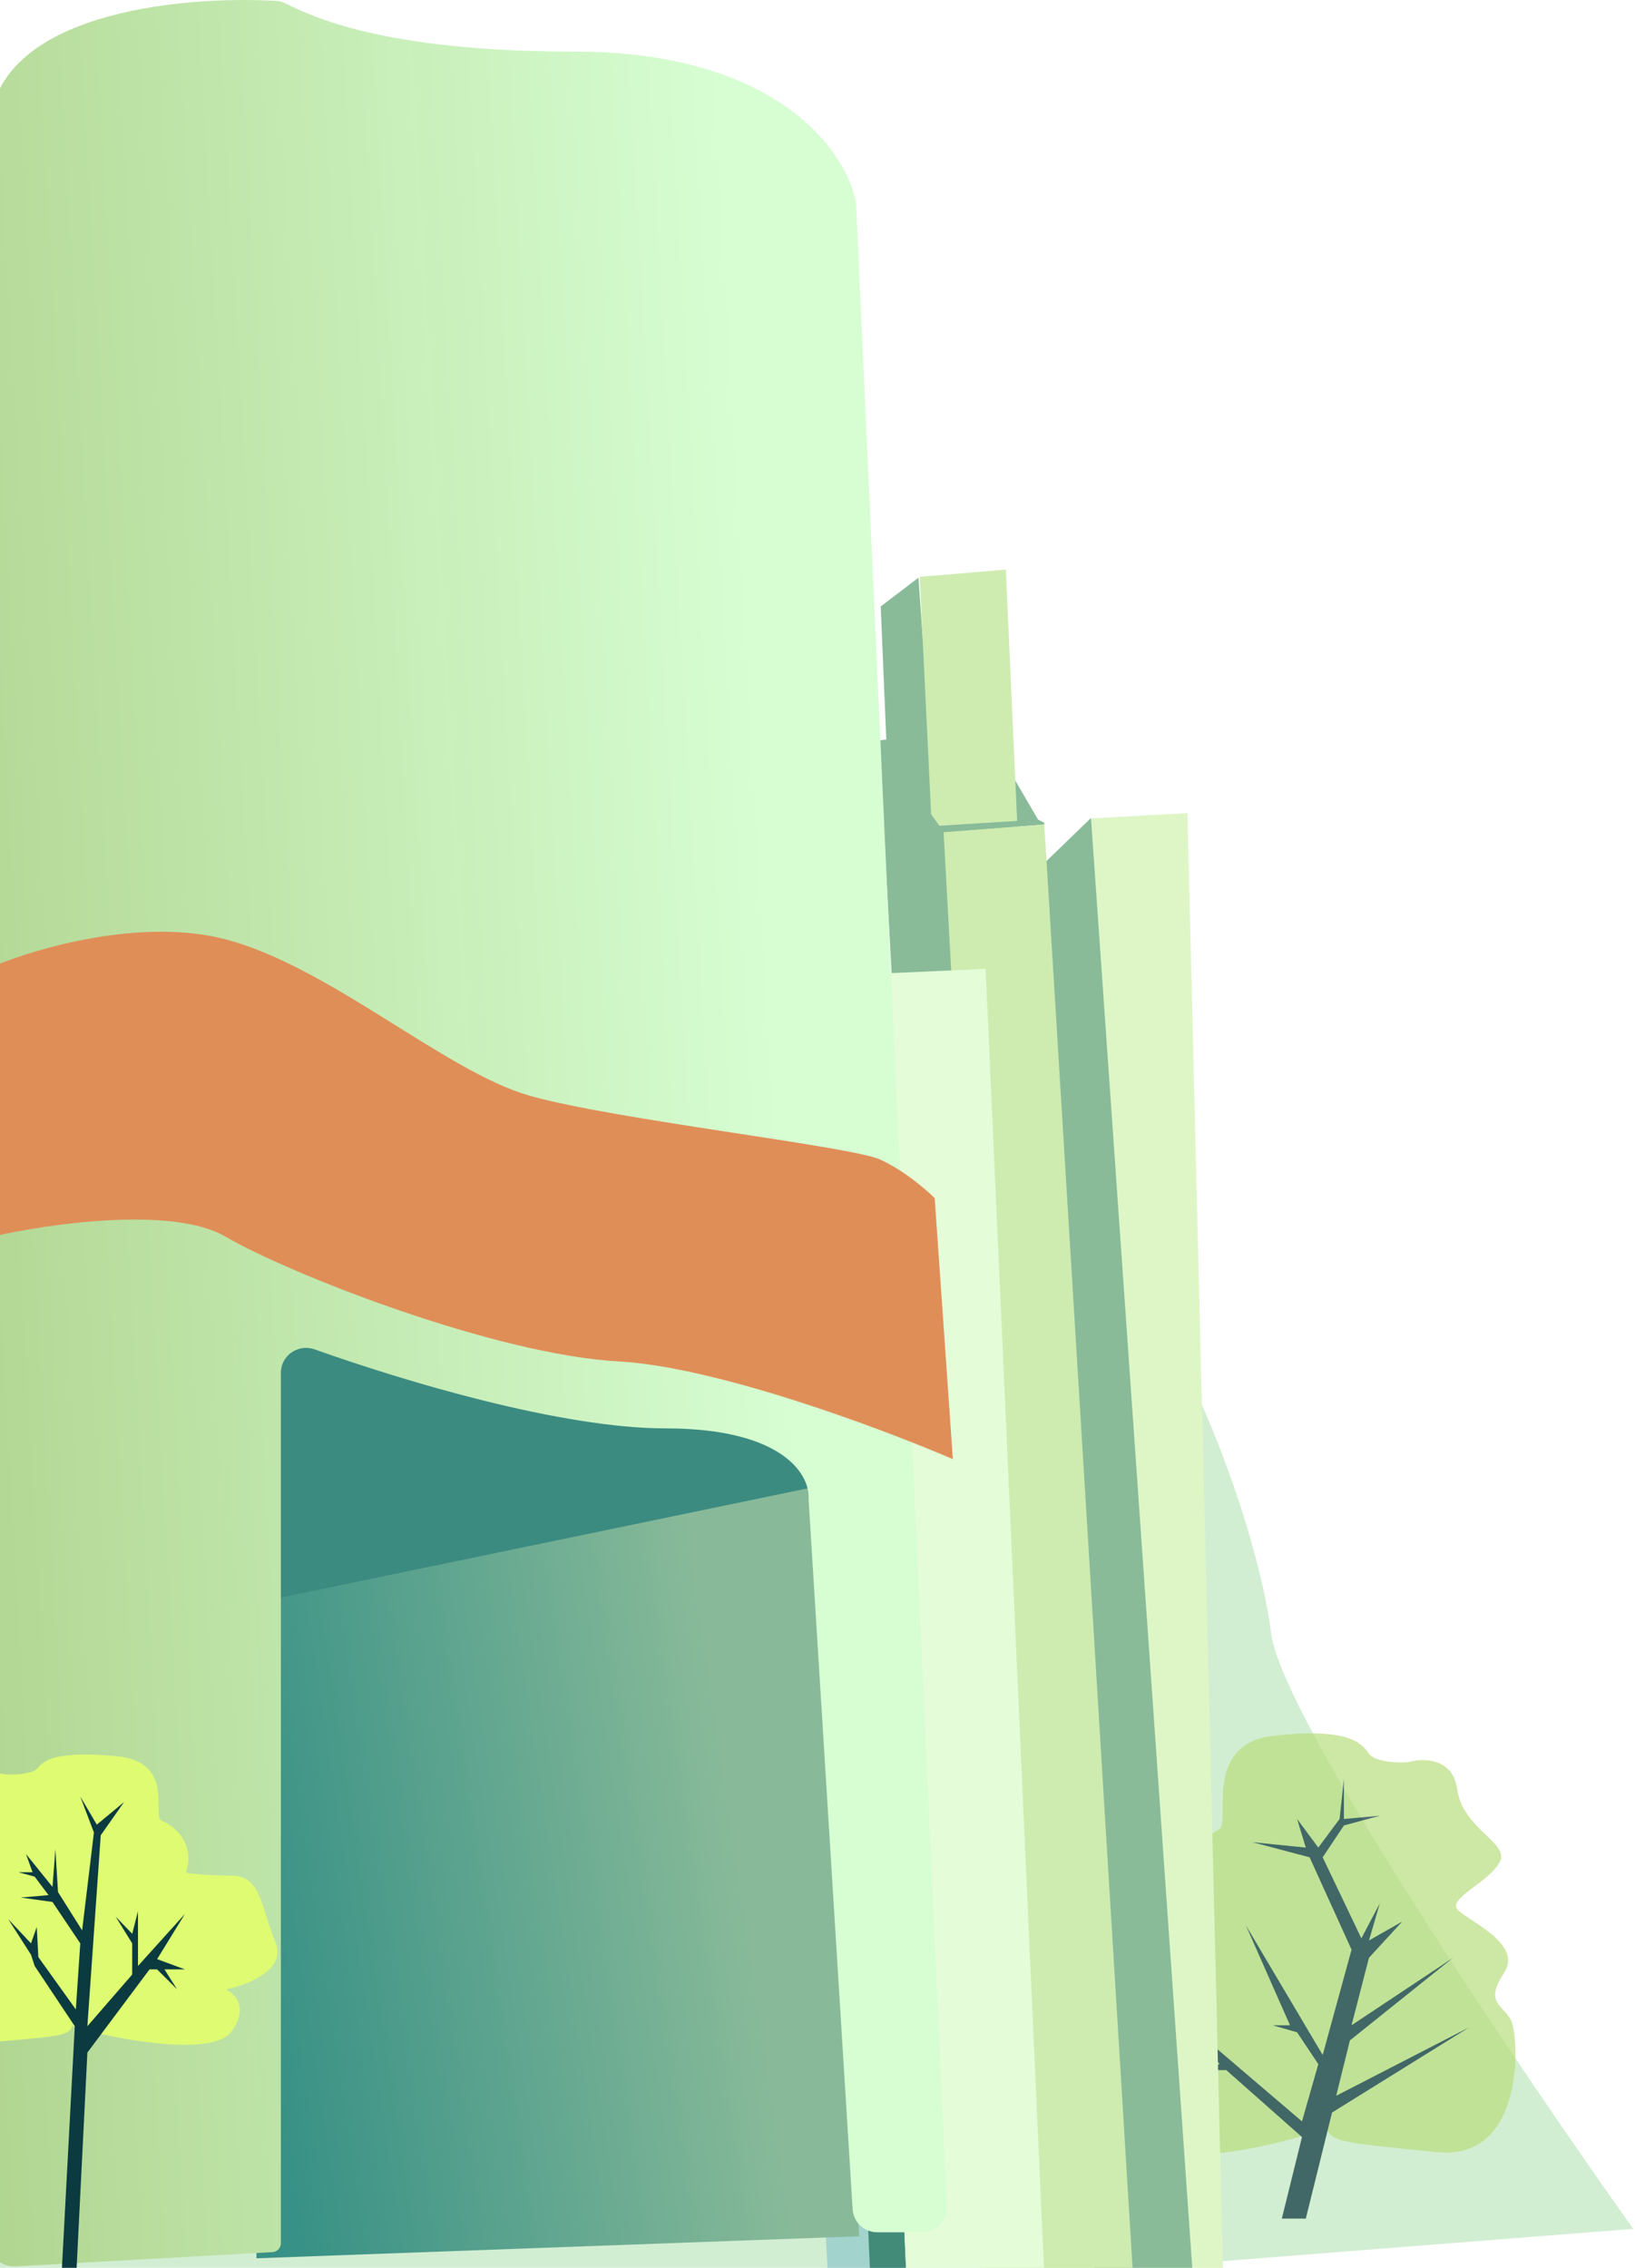 <svg width="465" height="645" viewBox="0 0 465 645" fill="none" xmlns="http://www.w3.org/2000/svg">
<path d="M361.5 464.42C364.3 488.02 431.333 587.253 464.5 633.92L0 670.42L-24 235.92C-19.333 197.587 -0.6 115.62 37 94.42C84 67.92 157 120.92 178 120.92C194.8 120.92 210.667 197.587 216.5 235.92C220.667 257.42 239.1 305.02 279.5 323.42C330 346.42 358 434.92 361.5 464.42Z" fill="#D2EED2"/>
<g opacity="0.7">
<path d="M322.733 607.346C328.682 617.299 357.329 611.493 370.909 607.346C371.993 606.885 374.812 605.779 377.415 605.042C377.88 609.343 383.301 609.496 408.706 612.108C434.11 614.719 432.097 578.623 429.618 574.323C427.14 570.022 422.183 569.561 427.759 561.113C433.336 552.665 416.916 546.061 414.437 542.989C411.959 539.917 423.577 535.155 426.52 529.626C429.463 524.096 415.986 520.256 414.437 508.89C413.198 499.797 404.523 499.981 400.341 501.21C397.346 501.415 390.923 501.179 389.188 498.599C387.019 495.373 382.682 491.38 362.234 493.684C341.787 495.988 350.151 518.259 346.744 520.256C336.334 526.032 336.83 536.998 338.379 541.76C336.571 542.169 330.912 542.989 322.733 542.989C312.509 542.989 312.664 556.198 307.707 570.483C303.742 581.91 317.415 588.249 324.747 589.989C321.597 591.628 316.785 597.393 322.733 607.346Z" fill="#B8DD7D"/>
<path d="M370.289 607.808L364.558 631.001H371.373L378.843 600.826L417.912 576.558L380.022 596.065L383.921 580.314L413.265 556.813L384.386 576.013L389.343 556.813L398.792 546.522L389.343 551.898L392.441 541.3L387.174 551.284L376.176 528.244L382.217 519.182L392.441 516.417L382.217 517.339V505.973L380.978 517.339L374.936 525.48L368.895 517.339L371.373 525.48L356.193 523.944L372.458 528.244L384.386 554.509L376.176 584.461L354.334 547.598L366.881 576.013H361.924L368.895 578.01L374.936 587.072L370.289 603.353L332.492 571.098L346.898 587.072L337.604 588.762H348.757L370.289 607.808Z" fill="#032E37"/>
</g>
<path d="M337.719 231.262L310.302 232.757L305.887 245.929L326.895 678.884L348.829 687.001L337.719 231.262Z" fill="#DEF6C6"/>
<path d="M310.281 232.646L295.911 246.543L292.496 256.449L312.273 667.785L341.441 678.689L310.281 232.646Z" fill="#89BB99"/>
<path d="M260.951 209.098L250.016 210.594L251.382 214.725L284.979 234.955L295.266 233.174L287.281 219.498L260.951 209.098Z" fill="#89BB99"/>
<path d="M261.204 164.309L266.177 234.493L252.325 216.45L250.478 172.478L261.204 164.309Z" fill="#89BB99"/>
<path d="M286.064 162L289.313 234.341L291.573 239.676L271.658 241.881L264.949 234.341L261.56 164.063L286.064 162Z" fill="#CEECB0"/>
<path d="M295.234 233.107L266 234.92L268.271 236.801L297 234.499V233.999L295.234 233.107Z" fill="#89BB99"/>
<path d="M243.531 244.293L235.94 236.803L232.47 239.87L235.795 305.14L246.784 284.596L243.531 244.293Z" fill="#C2E8E4"/>
<path d="M236.325 236.803H219.563L214 242.361L236.325 663.452H257.865L236.325 236.803Z" fill="#A2D3CD"/>
<path d="M297 234.5L268.427 236.701L261.098 262.128L281.164 666.683H323.433L297 234.5Z" fill="#CEECB0"/>
<path d="M250.016 210.482L254.043 285.57V313.193L273.103 322.686L268.356 236.606L250.016 210.482Z" fill="#89BB99"/>
<path d="M232.051 302.906L248.106 660.717L258.355 660.257L241.174 277.316L232.051 302.906Z" fill="#428B79"/>
<path d="M280.321 275.558L241.173 277.314L258.444 662.249L297.592 660.493L280.321 275.558Z" fill="#E4FCD8"/>
<path d="M72.945 642.285L244.355 636.023L231.315 392.281L72.945 425.927V642.285Z" fill="url(#paint0_linear_4500_9389)"/>
<path d="M59.836 458.516L232.973 422.634V395.722L70.572 356.07L59.836 458.516Z" fill="#3C8B81"/>
<path d="M79.884 390.44V637.985C79.884 639.339 78.826 640.457 77.474 640.532L4.388 644.59C0.376 644.813 -3 641.752 -3 637.734V37.905C-3 3.906 50.605 -1.368 78.618 0.259C79.468 0.309 80.273 0.517 81.039 0.889C88.291 4.415 108.4 14.671 163.311 14.671C221.466 14.671 240.987 43.437 243.478 57.82L269.256 627.575C269.436 631.562 266.253 634.892 262.263 634.892H249.48C245.782 634.892 242.722 632.016 242.493 628.325L229.958 426.316C230.434 419.628 222.961 406.25 189.264 406.25C159.71 406.25 115.105 392.905 89.458 383.77C84.825 382.12 79.884 385.522 79.884 390.44Z" fill="url(#paint1_linear_4500_9389)"/>
<path d="M65.86 577.787C60.923 584.645 37.146 580.645 25.875 577.787C24.975 577.47 22.635 576.708 20.475 576.2C20.089 579.163 15.589 579.269 -5.496 581.068C-26.582 582.867 -24.91 557.997 -22.853 555.033C-20.796 552.07 -16.682 551.752 -21.31 545.932C-25.939 540.111 -12.31 535.56 -10.253 533.443C-8.196 531.327 -17.839 528.046 -20.282 524.236C-22.724 520.426 -11.539 517.78 -10.253 509.949C-9.225 503.683 -2.025 503.81 1.447 504.657C3.932 504.798 9.264 504.636 10.704 502.858C12.504 500.635 16.103 497.884 33.075 499.471C50.046 501.059 43.103 516.404 45.931 517.78C54.571 521.76 54.16 529.316 52.874 532.597C54.374 532.879 59.071 533.443 65.86 533.443C74.345 533.443 74.217 542.545 78.331 552.387C81.622 560.261 70.274 564.629 64.188 565.828C66.802 566.957 70.797 570.929 65.86 577.787Z" fill="#DEFB72"/>
<path d="M21.269 576.28L17.615 645H21.791L24.849 583.775L42.523 560.122H44.685L50.353 565.767L46.773 560.122H52.59L44.685 557.202L52.59 544.353L39.241 559.149V543.575L37.601 549.999L32.903 545.132L37.601 552.724V561.582L24.849 576.28L28.652 521.966L35.289 512.524L27.533 518.948L22.835 510.967L26.713 521.187L23.357 549.025L16.496 538.124L15.751 525.957L14.93 536.664L7.399 527.319L9.263 532.478H5.236L9.859 533.744L13.812 539L5.907 539.681L14.93 540.947L22.835 552.724L21.567 571.51L10.903 556.618L10.456 548.052L8.815 552.724L2.328 545.813L8.815 555.936L9.859 559.149L21.269 576.28Z" fill="#0B3A40"/>
<g filter="url(#filter0_d_4500_9389)">
<path d="M66.04 254.129C42.292 247.938 12.118 256.709 0 261.868V338.674C15.76 335.041 51.031 329.954 66.04 338.674C84.802 349.575 143.004 372.293 177.942 374.207C205.892 375.738 252.96 393.374 273 402L267.83 327.773C265.468 325.388 259.058 319.852 252.321 316.789C243.899 312.961 176.691 305.472 152.677 298.649C128.662 291.825 95.725 261.868 66.04 254.129Z" fill="#E08E58"/>
</g>
<defs>
<filter id="filter0_d_4500_9389" x="-2" y="252" width="275" height="163" filterUnits="userSpaceOnUse" color-interpolation-filters="sRGB">
<feFlood flood-opacity="0" result="BackgroundImageFix"/>
<feColorMatrix in="SourceAlpha" type="matrix" values="0 0 0 0 0 0 0 0 0 0 0 0 0 0 0 0 0 0 127 0" result="hardAlpha"/>
<feOffset dx="-2" dy="13"/>
<feComposite in2="hardAlpha" operator="out"/>
<feColorMatrix type="matrix" values="0 0 0 0 0 0 0 0 0 0 0 0 0 0 0 0 0 0 0.3 0"/>
<feBlend mode="normal" in2="BackgroundImageFix" result="effect1_dropShadow_4500_9389"/>
<feBlend mode="normal" in="SourceGraphic" in2="effect1_dropShadow_4500_9389" result="shape"/>
</filter>
<linearGradient id="paint0_linear_4500_9389" x1="211.682" y1="535.731" x2="72.944" y2="556.32" gradientUnits="userSpaceOnUse">
<stop stop-color="#88BA99"/>
<stop offset="1" stop-color="#389186"/>
</linearGradient>
<linearGradient id="paint1_linear_4500_9389" x1="223.63" y1="329.365" x2="-239.579" y2="355.852" gradientUnits="userSpaceOnUse">
<stop stop-color="#D7FED3"/>
<stop offset="0.969" stop-color="#90B358" stop-opacity="0.99"/>
</linearGradient>
</defs>
</svg>
